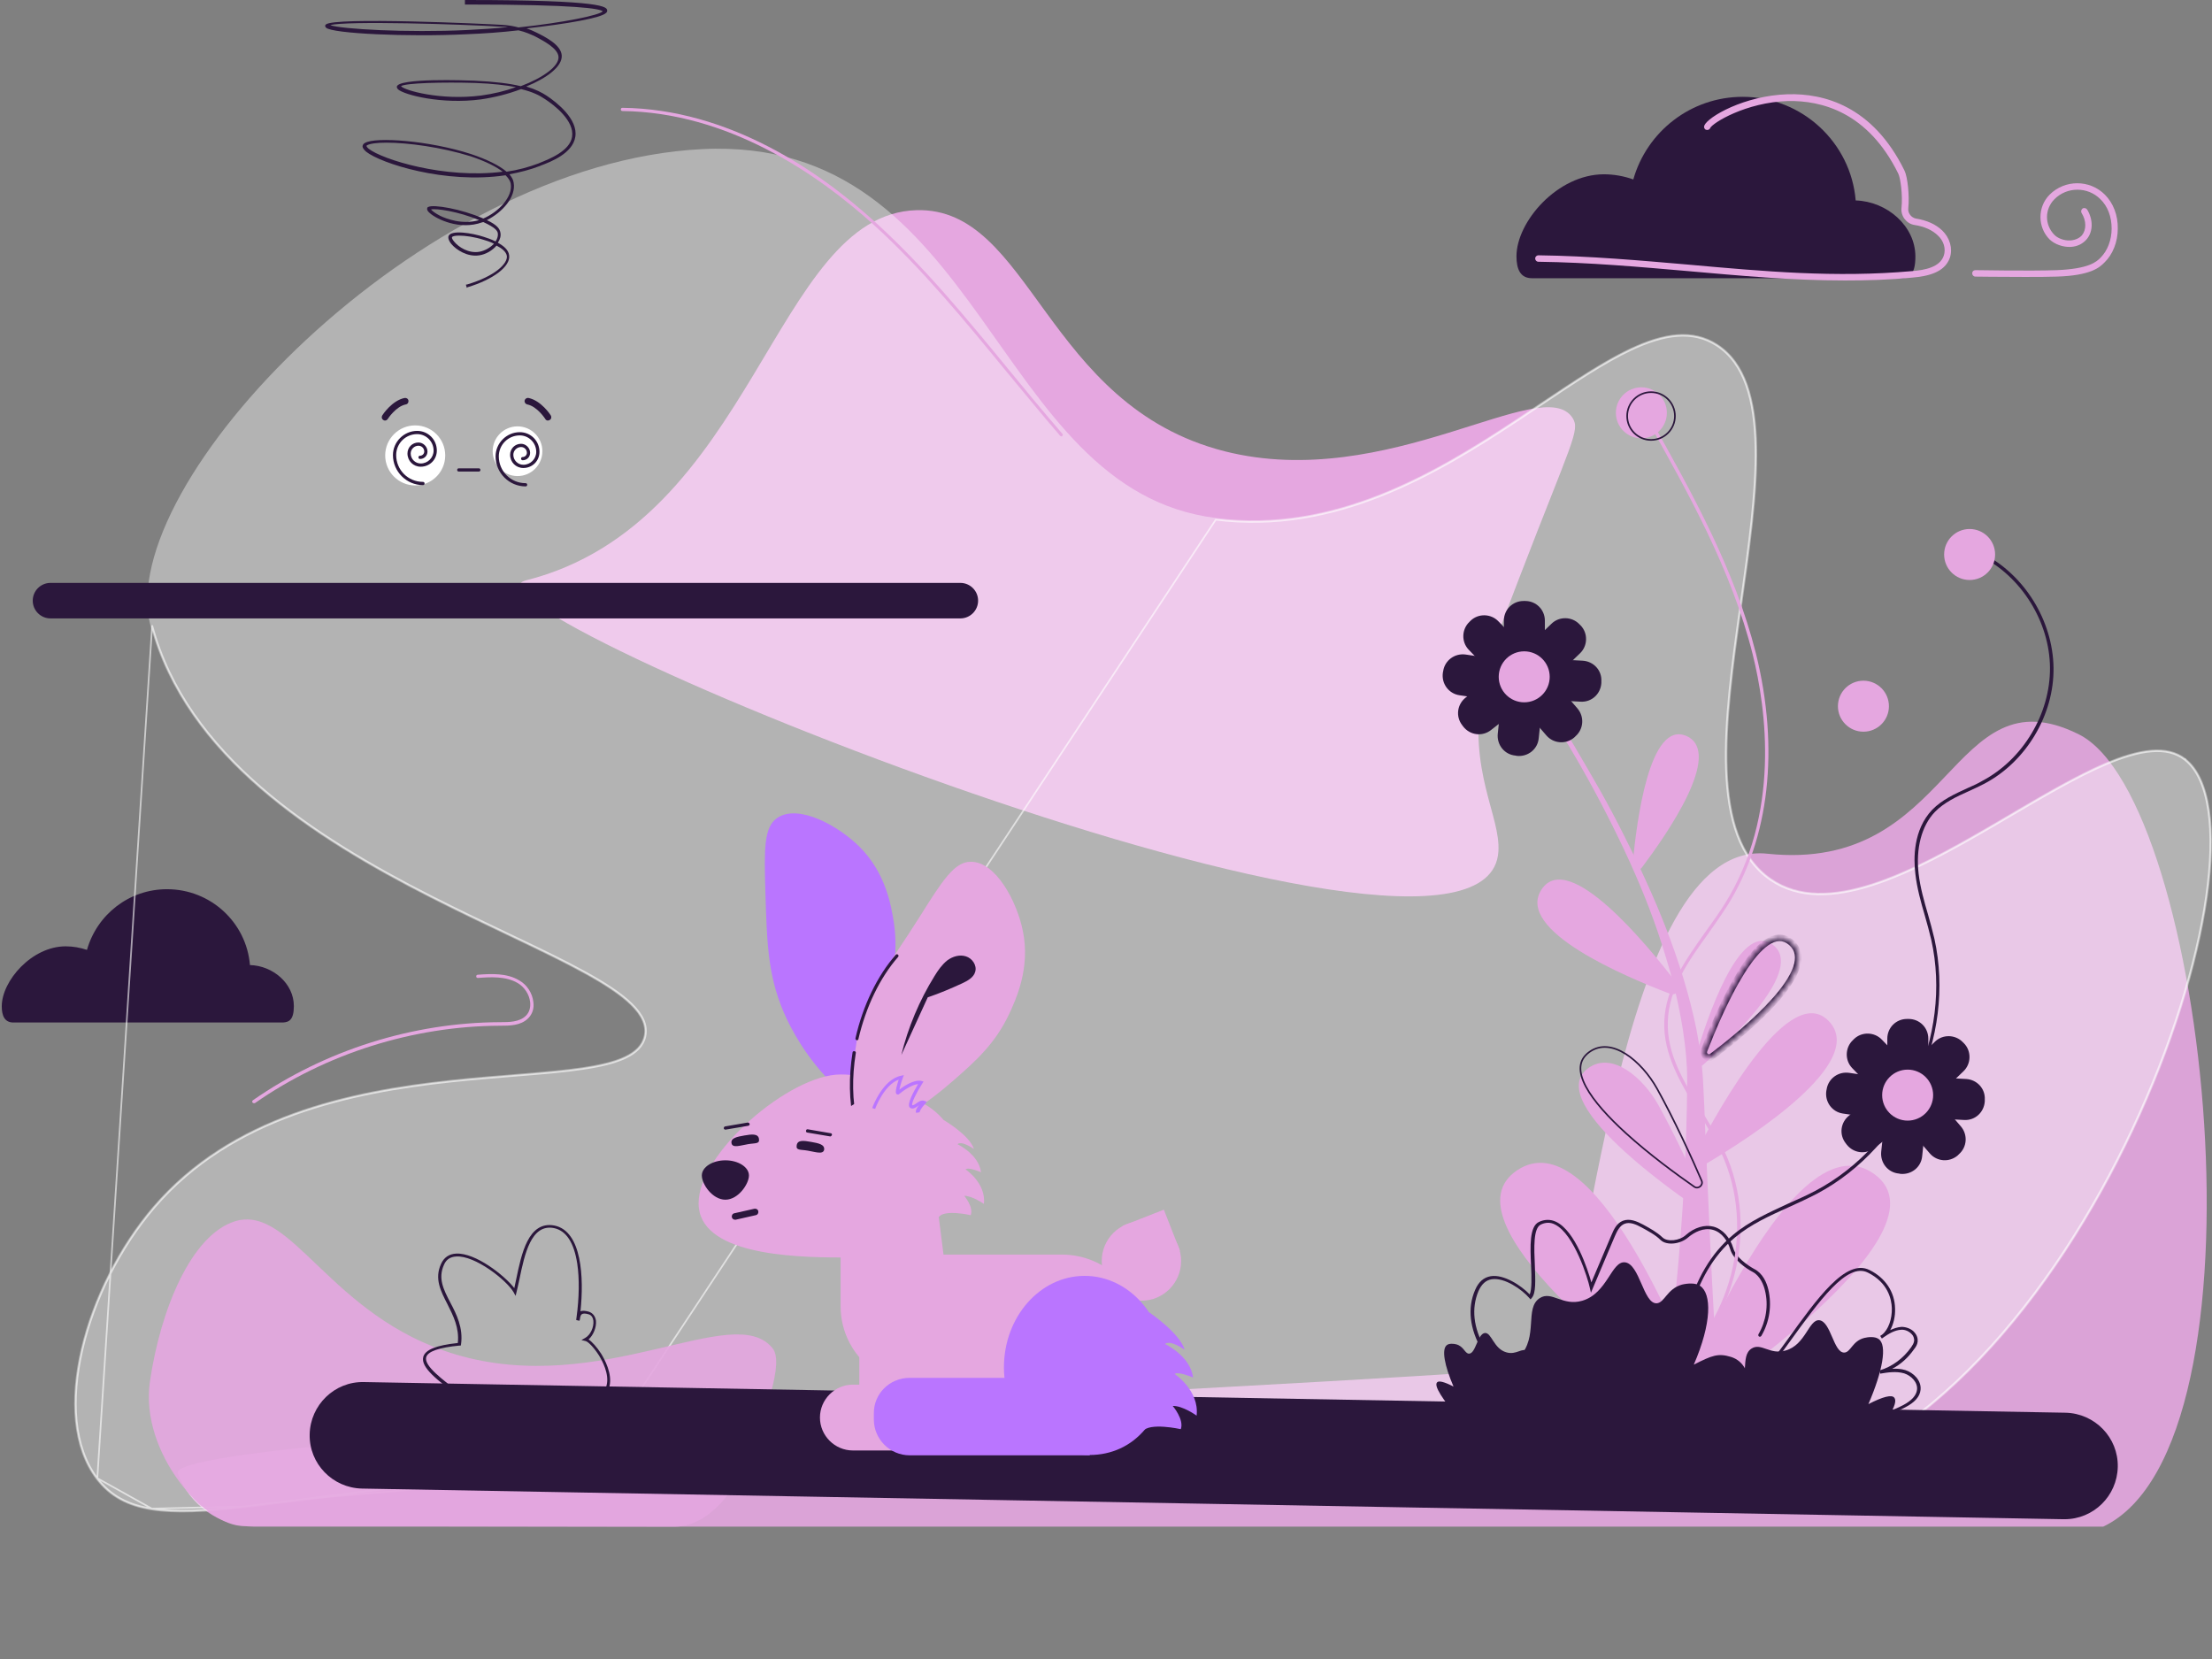 <svg width="400" height="300" viewBox="0 0 400 300" fill="none" xmlns="http://www.w3.org/2000/svg">
<rect x="0" y="0" width="400" height="300" fill="#808080" stroke="none"/>
<path d="M53.138 181.924C53.138 177.838 49.345 174.628 45.201 174.512C44.559 166.807 38.08 160.796 30.201 160.796C23.314 160.796 17.536 165.407 15.726 171.768C14.501 171.36 13.217 171.126 11.874 171.126C5.746 171.126 0.318 177.371 0.318 181.982C0.318 183.675 0.843 184.901 2.419 184.901C3.995 184.901 51.154 184.901 51.154 184.901C52.263 184.842 53.138 184.434 53.138 181.924Z" fill="#2B173C"/>
<path d="M165.726 38.007C186.504 37.423 188.839 73.318 221.464 81.606C250.998 89.077 279.012 67.19 284.382 75.594C285.784 77.812 284.208 79.855 274.694 104.602C268.974 119.426 268.39 121.819 267.924 124.562C265.472 139.737 271.368 147.442 270.958 153.978C268.916 186.896 77.828 109.329 95.104 104.952C136.427 94.504 139.87 38.766 165.726 38.007Z" fill="#E5A7E0"/>
<path opacity="0.9" d="M380.332 276.066H45.959C39.773 276.066 34.286 272.214 32.127 266.436C29.15 258.44 278.252 249.336 280.412 246.71C287.474 237.954 292.084 151.457 319.574 154.376C353.252 157.936 352.552 121.166 375.898 132.781C399.244 144.395 411.558 261.184 380.332 276.066Z" fill="#E5A7E0"/>
<path d="M17.36 267.488C27.224 280.444 49.52 268.654 105.725 266.904C150.083 265.562 147.631 273.206 195.141 270.522C239.032 268.012 243.466 265.912 269.264 266.378C305.8 267.02 307.084 271.456 319.574 269.064C377.122 257.974 413.484 151.457 395.274 137.158C381.676 126.477 340.294 172.585 320.334 158.87C298.272 143.753 331.306 75.583 310.586 62.217C292.552 50.602 262.668 99.045 219.888 93.676C179.149 88.598 178.162 24.444 126.97 26.965C75.779 29.485 20.395 87.723 27.224 113.17C39.948 160.446 119.733 172.294 116.406 187.352C113.546 200.308 55.94 185.251 27.691 218.168C15.318 232.584 8.664 256.048 17.36 267.488Z" fill="white" fill-opacity="0.4"/>
<path d="M105.716 266.604H105.716C126.702 265.968 137.228 267.344 147.502 268.686C148.098 268.764 148.693 268.842 149.29 268.918C160.145 270.324 171.391 271.564 195.124 270.222C212.582 269.224 223.8 268.29 232.61 267.556C245.926 266.448 253.734 265.798 269.27 266.078C287.552 266.4 297.02 267.67 303.478 268.562L303.792 268.604C310.036 269.468 313.426 269.936 319.518 268.768C333.824 266.012 346.834 257.32 358.024 245.578C369.214 233.838 378.568 219.066 385.562 204.186C392.556 189.306 397.182 174.333 398.924 162.199C399.796 156.13 399.944 150.784 399.314 146.52C398.682 142.248 397.276 139.112 395.09 137.394L395.23 137.214L395.09 137.394C393.466 136.119 391.416 135.678 388.994 135.886C386.568 136.094 383.792 136.951 380.752 138.249C375.612 140.445 369.778 143.871 363.698 147.444C362.586 148.097 361.466 148.755 360.34 149.411C353.074 153.649 345.578 157.809 338.644 160.047C331.714 162.284 325.27 162.625 320.164 159.117C314.524 155.253 312.448 148.027 312.118 139.281C311.786 130.524 313.206 120.14 314.66 109.845L314.806 108.808C316.214 98.851 317.604 89.031 317.448 80.838C317.288 72.343 315.466 65.722 310.424 62.469C306.05 59.652 300.93 60.448 294.95 63.259C290.052 65.563 284.646 69.187 278.7 73.173C277.386 74.053 276.048 74.95 274.682 75.855C259.612 85.841 241.362 96.673 219.85 93.974L105.716 266.604ZM105.716 266.604C84.092 267.278 67.477 269.436 54.672 271.1L105.716 266.604ZM105.716 266.604L54.672 271.1L105.716 266.604ZM54.672 271.1C50.825 271.6 47.323 272.056 44.131 272.412L54.672 271.1ZM54.672 271.1L44.131 272.412L54.672 271.1ZM44.131 272.412C37.215 273.186 31.783 273.494 27.472 272.812L44.131 272.412ZM44.131 272.412L27.472 272.812L44.131 272.412ZM27.472 272.812C23.177 272.132 20.009 270.472 17.599 267.306L27.472 272.812ZM27.472 272.812L17.599 267.306L27.472 272.812ZM17.599 267.306C13.331 261.692 12.802 253.076 14.917 244.012C17.029 234.962 21.764 225.536 27.919 218.364C41.962 202 63.319 197.542 81.602 195.573C85.55 195.148 89.35 194.839 92.9 194.551C93.457 194.505 94.008 194.461 94.552 194.416C98.563 194.087 102.221 193.765 105.354 193.301C108.484 192.838 111.114 192.229 113.059 191.318C115.007 190.404 116.314 189.163 116.699 187.417C117.148 185.384 116.178 183.452 114.261 181.566C112.343 179.678 109.419 177.78 105.809 175.794C102.195 173.805 97.869 171.717 93.134 169.457C92.62 169.212 92.1 168.964 91.576 168.714C87.276 166.664 82.673 164.469 77.97 162.075C56.844 151.318 33.838 136.589 27.514 113.092L17.599 267.306Z" stroke="white" stroke-opacity="0.6" stroke-width="0.3"/>
<path opacity="0.9" d="M44.092 275.95L122.009 276.066C128.196 276.066 133.215 269.296 135.375 263.518C138.351 255.522 141.853 246.418 139.694 243.792C132.632 235.036 108.819 252.838 82.321 244.9C59.558 238.072 52.788 217.644 42.457 220.854C34.52 223.364 28.975 236.962 27.107 249.862C25.24 262.76 37.263 276.126 44.092 275.95Z" fill="#E5A7E0"/>
<path d="M191.931 78.91C191.872 78.91 191.755 78.851 191.697 78.793C188.37 74.941 185.102 70.914 181.892 67.061C174.421 57.956 166.717 48.56 157.904 40.564C147.69 31.342 131.581 20.311 112.554 20.078C112.379 20.078 112.262 19.961 112.262 19.786C112.262 19.611 112.379 19.494 112.554 19.494C131.756 19.727 147.982 30.817 158.254 40.155C167.125 48.21 174.83 57.606 182.3 66.711C185.452 70.563 188.779 74.591 192.106 78.443C192.222 78.559 192.222 78.734 192.047 78.851C192.106 78.91 192.047 78.91 191.931 78.91Z" fill="#E5A7E0"/>
<path d="M373.33 274.724C373.27 274.724 373.212 274.724 373.154 274.724L65.453 269.18C60.142 269.062 55.881 264.686 55.998 259.374C56.115 254.064 60.492 249.802 65.804 249.92L373.504 255.464C378.816 255.58 383.076 259.958 382.96 265.27C382.842 270.522 378.582 274.724 373.33 274.724Z" fill="#2B173C"/>
<path d="M308.742 254.462C309.122 255.408 307.986 256.308 307.128 255.698C296.67 248.142 260.646 220.784 274.352 211.62C288.058 202.456 304.306 242.708 308.742 254.462Z" fill="#E5A7E0"/>
<path d="M308.23 210.622C307.122 211.264 305.838 210.038 306.422 208.928C311.208 199.649 323.814 177.295 330.76 184.707C337.648 192.061 316.986 205.428 308.23 210.622Z" fill="#E5A7E0"/>
<path d="M307.976 216.522C308.442 217.632 307.158 218.624 306.224 217.982C303.054 215.782 298.102 212.162 293.832 208.278C287.568 202.58 282.778 196.311 287.256 193.118C291.5 190.1 297.072 194.788 299.904 199.855C302.886 205.192 306.412 212.842 307.976 216.522Z" fill="#E5A7E0"/>
<path d="M302.03 179.717C303.116 180.131 304.048 178.889 303.324 177.957C297.786 170.712 283.556 153.428 278.742 160.88C273.982 168.228 293.75 176.56 302.03 179.717Z" fill="#E5A7E0"/>
<path d="M296.932 156.841C296.37 157.621 295.158 157.144 295.244 156.192C295.936 148.617 298.274 130.047 305.026 133.12C311.65 136.194 301.39 150.911 296.932 156.841Z" fill="#E5A7E0"/>
<path d="M308.012 192.525C307.31 193.181 306.212 192.48 306.482 191.562C308.624 184.263 314.504 166.494 320.536 170.814C326.44 175.108 313.532 187.568 308.012 192.525Z" fill="#E5A7E0"/>
<path d="M301.998 257.22C301.998 257.22 354.526 223.426 338.884 212.278C323.242 201.072 301.998 257.22 301.998 257.22Z" fill="#E5A7E0"/>
<path d="M274.576 119.123C278.078 124.259 281.462 129.454 284.614 134.765C286.19 137.45 287.766 140.135 289.284 142.819C290.8 145.504 292.26 148.247 293.66 151.049C299.264 162.08 304.166 173.636 306.734 185.951C307.318 189.045 307.786 192.138 307.96 195.348C308.136 198.441 308.252 201.534 308.368 204.628L309.186 223.246C309.478 229.434 309.77 235.678 310.178 241.864L310.762 251.204L311.112 255.872L311.52 260.6L299.206 259.9C299.498 258.44 299.79 256.864 300.08 255.348L300.84 250.794C301.306 247.76 301.716 244.666 302.124 241.574C302.882 235.444 303.466 229.258 303.934 223.13C304.4 216.944 304.75 210.814 304.926 204.628C304.984 203.11 304.984 201.534 305.042 200.018C305.042 198.5 305.1 196.924 305.1 195.406C305.1 192.371 304.808 189.395 304.342 186.36C303.874 183.325 303.232 180.348 302.474 177.372C301.656 174.395 300.782 171.477 299.79 168.558C297.804 162.722 295.354 157.06 292.668 151.516C289.984 145.971 287.066 140.543 283.914 135.232C280.762 129.921 277.436 124.726 273.816 119.707L274.576 119.123Z" fill="#E5A7E0"/>
<path d="M275.218 125.076L275.51 125.135C277.494 125.31 278.894 127.061 278.72 129.045L278.252 133.481C278.078 135.465 276.326 136.866 274.342 136.691L274.05 136.633C272.066 136.458 270.664 134.707 270.84 132.722L271.306 128.286C271.482 126.302 273.232 124.843 275.218 125.076Z" fill="#2B173C"/>
<path d="M275.802 120.232H275.51C273.524 120.232 271.948 118.656 271.948 116.672V112.236C271.948 110.252 273.524 108.676 275.51 108.676H275.802C277.786 108.676 279.362 110.252 279.362 112.236V116.672C279.362 118.598 277.728 120.232 275.802 120.232Z" fill="#2B173C"/>
<path d="M277.494 121.107L277.26 120.874C275.918 119.473 275.976 117.197 277.376 115.855L280.588 112.761C281.988 111.419 284.264 111.477 285.606 112.878L285.84 113.111C287.182 114.512 287.124 116.788 285.724 118.131L282.514 121.224C281.112 122.567 278.836 122.508 277.494 121.107Z" fill="#2B173C"/>
<path d="M278.02 122.917V122.625C278.136 120.64 279.77 119.123 281.754 119.24L286.19 119.473C288.174 119.59 289.692 121.224 289.576 123.209V123.5C289.458 125.485 287.824 127.002 285.84 126.886L281.404 126.652C279.42 126.594 277.902 124.901 278.02 122.917Z" fill="#2B173C"/>
<path d="M277.086 124.609L277.318 124.376C278.836 123.092 281.054 123.267 282.338 124.726L285.256 128.111C286.54 129.629 286.366 131.847 284.906 133.131L284.672 133.364C283.156 134.648 280.938 134.473 279.654 133.014L276.736 129.629C275.392 128.111 275.568 125.893 277.086 124.609Z" fill="#2B173C"/>
<path d="M273.584 124.026L273.758 124.259C274.984 125.835 274.692 128.053 273.116 129.278L269.614 132.022C268.038 133.247 265.82 132.955 264.594 131.38L264.42 131.146C263.194 129.57 263.486 127.352 265.062 126.127L268.564 123.384C270.14 122.158 272.358 122.45 273.584 124.026Z" fill="#2B173C"/>
<path d="M272.416 123.092L272.358 123.384C272.066 125.31 270.256 126.652 268.272 126.36L263.894 125.718C261.968 125.426 260.626 123.617 260.918 121.633L260.976 121.341C261.268 119.415 263.078 118.072 265.062 118.364L269.44 119.006C271.366 119.356 272.708 121.166 272.416 123.092Z" fill="#2B173C"/>
<path d="M273.934 120.582L273.7 120.816C272.3 122.158 270.022 122.1 268.68 120.699L265.588 117.489C264.244 116.088 264.304 113.812 265.704 112.47L265.938 112.236C267.338 110.894 269.614 110.952 270.956 112.353L274.05 115.563C275.392 116.964 275.334 119.24 273.934 120.582Z" fill="#2B173C"/>
<path d="M275.626 127.002C278.172 127.002 280.236 124.938 280.236 122.392C280.236 119.845 278.172 117.781 275.626 117.781C273.08 117.781 271.016 119.845 271.016 122.392C271.016 124.938 273.08 127.002 275.626 127.002Z" fill="#E5A7E0"/>
<path d="M313.388 261.476C313.272 261.476 313.154 261.418 313.096 261.3C313.038 261.126 313.096 261.008 313.272 260.95C318 259.258 322.844 258.09 327.804 257.448C328.914 257.332 330.08 257.214 331.19 257.098C335.626 256.632 340.236 256.164 344.204 254.064C345.722 253.246 346.54 252.312 346.656 251.32C346.832 249.978 345.606 248.752 344.322 248.344C342.92 247.934 341.346 248.168 340.002 248.402L339.886 247.818C342.22 247.118 344.204 245.6 345.606 243.616C345.84 243.266 346.072 242.916 346.13 242.506C346.19 241.982 345.956 241.514 345.722 241.282C345.256 240.756 344.496 240.406 343.796 240.464C342.63 240.522 341.578 241.164 340.644 241.806C340.528 241.924 340.412 241.982 340.294 242.04L340.002 241.574C340.12 241.514 340.236 241.398 340.352 241.34C341.462 240.464 342.162 238.538 342.104 236.554C342.046 234.92 341.404 231.942 337.784 230.134C333.992 228.208 328.972 235.27 323.602 242.682C320.568 246.884 317.474 251.204 314.322 254.296C314.206 254.414 314.03 254.414 313.914 254.296C313.796 254.18 313.796 254.004 313.914 253.888C317.006 250.854 320.1 246.534 323.136 242.39C328.622 234.744 333.816 227.508 338.076 229.666C340.936 231.068 342.63 233.636 342.688 236.612C342.746 238.072 342.396 239.472 341.812 240.522C342.454 240.23 343.096 239.998 343.854 239.938C344.672 239.938 345.664 240.288 346.19 240.93C346.656 241.456 346.832 242.04 346.772 242.624C346.714 243.148 346.422 243.616 346.13 243.966C345.08 245.484 343.738 246.71 342.162 247.526C342.98 247.468 343.796 247.526 344.556 247.76C346.014 248.226 347.474 249.628 347.298 251.32C347.182 252.546 346.248 253.596 344.556 254.472C340.528 256.632 335.858 257.098 331.364 257.566C330.256 257.682 329.088 257.798 327.98 257.916C323.076 258.558 318.232 259.724 313.564 261.418C313.446 261.476 313.446 261.476 313.388 261.476Z" fill="#2B173C"/>
<path d="M284.626 256.378C277.476 254.212 271.126 249.606 267.926 244.062C265.772 240.3 265.318 236.564 266.742 233.276C267.366 231.818 268.284 230.998 269.572 230.778C271.942 230.398 275.046 232.436 276.624 234.072C277.022 233.158 276.962 230.944 276.866 228.84C276.696 225.374 276.56 221.796 278.274 220.974C279.276 220.484 280.382 220.454 281.392 220.942C284.854 222.6 287.094 229.5 287.77 231.9L291.394 223.362C291.844 222.278 292.35 221.212 293.462 220.756C294.706 220.278 295.996 220.852 297.1 221.432C298.356 222.116 299.612 222.802 300.656 223.788C301.508 224.596 303.7 224.406 304.888 223.302C306.384 221.986 308.27 221.398 309.852 221.816C311.488 222.252 312.86 223.764 313.43 225.706C313.862 227.3 315.97 228.792 317.228 229.478C318.762 230.248 319.474 231.928 319.766 233.174C320.436 236 320.002 239.04 318.504 241.574C318.396 241.724 318.268 241.746 318.1 241.696C317.95 241.588 317.928 241.46 317.978 241.292C319.372 238.91 319.826 235.998 319.162 233.358C318.952 232.44 318.314 230.722 316.946 230.004C315.784 229.408 313.414 227.774 312.882 225.906C312.454 224.496 311.43 222.844 309.738 222.392C308.046 221.94 306.372 222.836 305.306 223.734C303.884 225.01 301.362 225.282 300.28 224.224C299.292 223.254 298.076 222.642 296.876 221.972C295.882 221.428 294.704 220.888 293.718 221.322C292.88 221.678 292.406 222.632 291.99 223.604L287.692 233.766L287.482 232.85C287.162 231.288 284.686 223.16 281.184 221.428C280.342 220.99 279.476 221.032 278.618 221.444C277.252 222.128 277.406 225.65 277.548 228.804C277.642 231.516 277.78 233.874 276.974 234.728L276.778 234.974L276.548 234.722C275.194 233.152 272.07 230.986 269.77 231.326C268.686 231.486 267.912 232.228 267.356 233.462C266.04 236.6 266.432 240.134 268.508 243.75C272.388 250.476 281.028 255.776 289.958 256.894C290.126 256.946 290.22 257.034 290.226 257.22C290.174 257.386 290.084 257.482 289.9 257.486C288.084 257.242 286.358 256.902 284.626 256.378Z" fill="#2B173C"/>
<path d="M301.132 249.278C301.014 249.278 300.956 249.218 300.898 249.16C300.782 249.044 300.84 248.868 300.956 248.752C313.096 239.822 317.59 222.196 311.286 208.538C310.12 206.088 308.66 203.636 307.202 201.242C304.05 196.107 300.722 190.737 300.956 184.667C301.19 178.597 304.866 173.519 308.368 168.558C309.536 166.924 310.82 165.173 311.87 163.481C322.026 147.255 319.4 128.228 316.948 118.364C313.154 103.131 305.334 89.24 297.804 75.816C297.746 75.699 297.804 75.524 297.922 75.408C298.038 75.349 298.214 75.408 298.33 75.524C305.918 89.007 313.68 102.898 317.532 118.189C321.792 135.407 319.984 151.574 312.396 163.714C311.286 165.465 310.062 167.158 308.894 168.85C305.392 173.694 301.774 178.772 301.598 184.667C301.364 190.562 304.458 195.581 307.726 200.892C309.186 203.286 310.704 205.736 311.87 208.246C318.29 222.138 313.68 240.114 301.364 249.16C301.248 249.278 301.19 249.278 301.132 249.278Z" fill="#E5A7E0"/>
<path d="M302.824 253.714C302.648 253.714 302.532 253.538 302.532 253.422C303.466 241.982 305.1 230.25 313.388 223.304C316.306 220.854 319.866 219.278 323.252 217.702C324.944 216.944 326.696 216.184 328.33 215.308C344.146 206.904 353.134 187.352 349.224 169.901C348.874 168.442 348.466 166.924 348.058 165.523C347.356 163.13 346.656 160.621 346.364 158.053C346.014 155.251 345.956 150.057 349.4 146.438C351.15 144.629 353.484 143.578 355.762 142.528C356.696 142.119 357.628 141.71 358.504 141.185C365.858 137.275 370.762 129.045 370.702 120.757C370.644 112.469 365.566 104.298 358.154 100.563C358.038 100.505 357.98 100.33 358.038 100.154C358.096 100.038 358.27 99.979 358.446 100.038C366.092 103.89 371.228 112.236 371.344 120.757C371.462 129.279 366.384 137.742 358.854 141.71C357.92 142.177 356.986 142.644 356.054 143.053C353.836 144.045 351.558 145.096 349.866 146.847C347.474 149.356 346.422 153.442 346.948 157.994C347.24 160.504 347.94 162.955 348.64 165.348C349.05 166.807 349.458 168.267 349.808 169.784C353.718 187.527 344.614 207.312 328.622 215.834C326.928 216.71 325.178 217.526 323.486 218.286C320.1 219.802 316.598 221.378 313.738 223.772C305.626 230.542 304.05 242.156 303.116 253.48C303.116 253.596 303 253.714 302.824 253.714Z" fill="#2B173C"/>
<path d="M356.17 104.882C358.716 104.882 360.78 102.818 360.78 100.271C360.78 97.725 358.716 95.66 356.17 95.66C353.624 95.66 351.56 97.725 351.56 100.271C351.56 102.818 353.624 104.882 356.17 104.882Z" fill="#E5A7E0"/>
<path d="M296.812 79.26C299.358 79.26 301.424 77.195 301.424 74.649C301.424 72.102 299.358 70.038 296.812 70.038C294.266 70.038 292.202 72.102 292.202 74.649C292.202 77.195 294.266 79.26 296.812 79.26Z" fill="#E5A7E0"/>
<path d="M302.882 75.233C302.882 77.618 300.948 79.552 298.564 79.552C296.178 79.552 294.244 77.618 294.244 75.233C294.244 72.847 296.178 70.914 298.564 70.914C300.948 70.914 302.882 72.847 302.882 75.233Z" stroke="#2B173C" stroke-width="0.292"/>
<path d="M167.359 262.292H154.226C150.958 262.292 148.273 259.608 148.273 256.34C148.273 253.07 150.958 250.386 154.226 250.386H167.359C170.627 250.386 173.312 253.07 173.312 256.34C173.312 259.666 170.627 262.292 167.359 262.292Z" fill="#E5A7E0"/>
<path d="M191.989 258.558H155.394V226.866H191.989C200.102 226.866 206.696 233.46 206.696 241.574V243.85C206.756 251.962 200.16 258.558 191.989 258.558Z" fill="#E5A7E0"/>
<path d="M155.452 153.15C151.6 149.298 144.363 145.329 140.569 147.897C138.118 149.531 138.176 153.5 138.41 161.379C138.702 171.126 138.877 177.08 142.32 184.375C143.896 187.644 147.048 193.188 153.176 198.441C156.853 192.196 158.779 186.593 159.888 182.624C161.289 177.371 162.515 172.761 161.639 166.807C161.172 164.006 160.297 157.994 155.452 153.15Z" fill="#BA75FF"/>
<path d="M173.604 250.444H166.25C158.371 250.444 152.009 244.082 152.009 236.204V211.982L168.584 210.814L173.604 250.444Z" fill="#E5A7E0"/>
<path d="M206.404 235.212C210.37 235.212 213.584 231.998 213.584 228.032C213.584 224.068 210.37 220.854 206.404 220.854C202.44 220.854 199.226 224.068 199.226 228.032C199.226 231.998 202.44 235.212 206.404 235.212Z" fill="#E5A7E0"/>
<path d="M205.934 229.11L213.38 226.194L210.462 218.748L203.018 221.666L205.934 229.11Z" fill="#E5A7E0"/>
<path d="M168.584 210.814C168.584 219.978 161.172 227.39 152.009 227.39C142.845 227.39 126.328 226.748 126.328 217.586C126.328 208.422 142.845 194.297 152.009 194.297C161.172 194.239 168.584 201.652 168.584 210.814Z" fill="#E5A7E0"/>
<path d="M164.499 249.16H197.067V263.168H164.499C160.939 263.168 158.02 260.25 158.02 256.69V255.638C157.962 252.02 160.88 249.16 164.499 249.16Z" fill="#BA75FF"/>
<path d="M210.724 247.292C210.724 256.456 205.122 263.11 197.008 263.11C188.896 263.11 181.542 256.398 181.542 247.292C181.542 238.13 188.078 230.718 196.133 230.718C204.188 230.718 210.724 238.13 210.724 247.292Z" fill="#BA75FF"/>
<path d="M184.985 168.442C183.934 163.072 180.082 155.776 175.53 155.835C172.612 155.835 170.452 159.162 166.25 165.874C161.055 174.161 156.153 179.823 154.985 187.819C154.577 190.445 153.643 195.99 154.402 201.126C154.81 204.102 160.53 203.694 163.098 202.176C167.067 199.842 170.102 197.391 172.32 195.465C176.405 191.904 179.966 188.753 182.534 183.266C183.701 180.698 186.327 175.154 184.985 168.442Z" fill="#E5A7E0"/>
<path d="M135.433 212.566C135.433 214.084 133.507 216.944 131.172 216.944C128.838 216.944 126.912 214.142 126.912 212.566C126.912 211.048 128.838 209.822 131.172 209.822C133.507 209.822 135.433 211.048 135.433 212.566Z" fill="#2B173C"/>
<path d="M132.281 206.73C132.456 207.662 133.857 207.138 135.258 206.904C136.6 206.67 137.418 206.904 137.242 205.912C137.067 204.978 135.958 205.094 134.616 205.328C133.274 205.562 132.106 205.796 132.281 206.73Z" fill="#2B173C"/>
<path d="M131.172 204.278C131.056 204.278 130.881 204.162 130.881 204.044C130.881 203.87 130.939 203.752 131.114 203.694L135.2 202.994C135.375 202.994 135.491 203.052 135.55 203.228C135.608 203.402 135.491 203.52 135.316 203.578L131.172 204.278Z" fill="#2B173C"/>
<path d="M132.923 220.562C132.631 220.562 132.398 220.386 132.34 220.094C132.281 219.802 132.456 219.452 132.807 219.394L136.425 218.578C136.717 218.518 137.067 218.694 137.126 219.044C137.184 219.336 137.009 219.686 136.659 219.744L133.04 220.562C133.04 220.562 132.982 220.562 132.923 220.562Z" fill="#2B173C"/>
<path d="M154.985 188.111H154.927C154.752 188.052 154.693 187.936 154.693 187.761C156.036 181.807 158.662 176.438 161.989 172.644C162.106 172.527 162.281 172.527 162.398 172.644C162.514 172.761 162.514 172.936 162.398 173.053C159.129 176.788 156.561 182.099 155.219 187.936C155.219 187.994 155.102 188.111 154.985 188.111Z" fill="#2B173C"/>
<path d="M154.694 203.052C154.577 203.052 154.46 202.936 154.402 202.818C153.526 199.083 153.468 194.764 154.168 190.329C154.168 190.154 154.343 190.037 154.518 190.095C154.694 190.095 154.81 190.27 154.752 190.445C154.052 194.823 154.11 199.083 154.985 202.76C155.044 202.936 154.927 203.052 154.752 203.11C154.752 203.052 154.752 203.052 154.694 203.052Z" fill="#2B173C"/>
<path d="M162.981 190.795C164.207 185.776 166.25 180.932 168.993 176.496C169.635 175.445 170.335 174.453 171.269 173.694C172.261 172.936 173.546 172.586 174.654 172.936C175.822 173.286 176.697 174.57 176.347 175.737C176.055 176.788 174.946 177.371 173.954 177.838C171.911 178.772 169.869 179.648 167.767 180.348" fill="#2B173C"/>
<path d="M160.822 223.656C167.913 223.656 173.662 217.906 173.662 210.814C173.662 203.724 167.913 197.974 160.822 197.974C153.73 197.974 147.981 203.724 147.981 210.814C147.981 217.906 153.73 223.656 160.822 223.656Z" fill="#E5A7E0"/>
<path d="M336.968 132.314C339.514 132.314 341.578 130.249 341.578 127.703C341.578 125.156 339.514 123.092 336.968 123.092C334.422 123.092 332.356 125.156 332.356 127.703C332.356 130.249 334.422 132.314 336.968 132.314Z" fill="#E5A7E0"/>
<path d="M344.556 200.66L344.848 200.718C346.832 200.892 348.232 202.644 348.058 204.628L347.59 209.064C347.416 211.048 345.664 212.448 343.68 212.274L343.388 212.216C341.404 212.04 340.002 210.29 340.178 208.306L340.644 203.87C340.82 201.884 342.57 200.484 344.556 200.66Z" fill="#2B173C"/>
<path d="M345.138 195.815H344.846C342.862 195.815 341.286 194.239 341.286 192.254V187.819C341.286 185.834 342.862 184.258 344.846 184.258H345.138C347.124 184.258 348.698 185.834 348.698 187.819V192.254C348.698 194.239 347.124 195.815 345.138 195.815Z" fill="#2B173C"/>
<path d="M346.832 196.69L346.598 196.457C345.256 195.056 345.314 192.78 346.714 191.437L349.924 188.344C351.326 187.002 353.602 187.06 354.944 188.461L355.178 188.694C356.52 190.095 356.462 192.371 355.062 193.714L351.85 196.807C350.45 198.208 348.174 198.149 346.832 196.69Z" fill="#2B173C"/>
<path d="M347.356 198.558V198.266C347.474 196.282 349.108 194.764 351.092 194.881L355.528 195.115C357.512 195.231 359.03 196.865 358.912 198.85V199.142C358.796 201.126 357.162 202.644 355.178 202.526L350.742 202.294C348.816 202.176 347.298 200.542 347.356 198.558Z" fill="#2B173C"/>
<path d="M346.422 200.192L346.656 199.959C348.174 198.675 350.392 198.85 351.676 200.308L354.594 203.694C355.878 205.212 355.702 207.43 354.244 208.714L354.01 208.946C352.492 210.23 350.274 210.056 348.99 208.596L346.072 205.212C344.73 203.752 344.906 201.476 346.422 200.192Z" fill="#2B173C"/>
<path d="M342.92 199.609L343.096 199.842C344.322 201.418 344.03 203.636 342.454 204.862L338.952 207.604C337.376 208.83 335.158 208.538 333.932 206.962L333.758 206.73C332.532 205.154 332.824 202.936 334.4 201.71L337.902 198.967C339.478 197.799 341.754 198.091 342.92 199.609Z" fill="#2B173C"/>
<path d="M341.754 198.733L341.696 199.025C341.404 200.952 339.594 202.294 337.61 202.002L333.232 201.36C331.306 201.068 329.964 199.258 330.256 197.274L330.314 196.982C330.606 195.056 332.416 193.714 334.4 194.006L338.778 194.648C340.704 194.939 342.046 196.749 341.754 198.733Z" fill="#2B173C"/>
<path d="M343.272 196.223L343.038 196.457C341.636 197.799 339.36 197.741 338.018 196.34L334.924 193.13C333.582 191.729 333.64 189.453 335.042 188.111L335.276 187.877C336.676 186.535 338.952 186.593 340.294 187.994L343.388 191.204C344.788 192.605 344.73 194.823 343.272 196.223Z" fill="#2B173C"/>
<path d="M344.964 202.644C347.51 202.644 349.574 200.58 349.574 198.033C349.574 195.486 347.51 193.422 344.964 193.422C342.418 193.422 340.354 195.486 340.354 198.033C340.354 200.58 342.418 202.644 344.964 202.644Z" fill="#E5A7E0"/>
<path d="M346.364 46.4C346.364 40.855 341.228 36.42 335.568 36.245C334.692 25.739 325.82 17.509 315.14 17.509C305.742 17.509 297.804 23.813 295.354 32.451C293.72 31.867 291.91 31.517 290.042 31.517C281.638 31.517 274.226 40.097 274.226 46.342C274.226 48.676 274.926 50.311 277.026 50.311C279.128 50.311 343.504 50.311 343.504 50.311C345.138 50.369 346.364 49.844 346.364 46.4Z" fill="#2B173C"/>
<path d="M366.034 50.077C361.714 50.077 357.278 50.019 357.22 50.019C356.87 50.019 356.636 49.727 356.636 49.435C356.636 49.085 356.87 48.852 357.22 48.852C357.338 48.852 367.2 49.027 371.928 48.852C377.764 48.618 379.108 47.334 379.808 46.634L379.866 46.575C381.092 45.35 381.85 43.424 381.85 41.322C381.85 39.221 381.15 37.295 379.808 36.011C377.532 33.735 373.796 33.735 371.52 36.011C369.71 37.821 369.71 40.68 371.52 42.49C372.162 43.132 373.33 43.54 374.38 43.482C375.256 43.424 376.014 43.073 376.48 42.548C377.298 41.556 377.298 39.922 376.422 38.521C376.248 38.229 376.364 37.879 376.598 37.704C376.89 37.529 377.24 37.645 377.414 37.879C378.524 39.688 378.524 41.848 377.356 43.249C376.656 44.066 375.664 44.591 374.438 44.649C373.038 44.708 371.578 44.182 370.644 43.307C368.426 41.089 368.426 37.412 370.644 35.194C373.388 32.451 377.882 32.451 380.624 35.194C382.142 36.712 383.018 38.93 382.96 41.381C382.96 43.774 382.026 46.05 380.566 47.451L380.508 47.509C379.69 48.326 378.116 49.844 371.87 50.019C370.41 50.077 368.252 50.077 366.034 50.077Z" fill="#E5A7E0"/>
<path d="M149.032 207.896C148.857 208.83 147.456 208.304 146.056 208.072C144.713 207.838 143.896 208.072 144.071 207.08C144.246 206.088 145.355 206.262 146.698 206.496C148.04 206.73 149.149 206.962 149.032 207.896Z" fill="#2B173C"/>
<path d="M150.141 205.504C150.083 205.504 150.083 205.504 150.141 205.504L145.997 204.804C145.822 204.804 145.705 204.628 145.764 204.452C145.764 204.278 145.939 204.162 146.114 204.22L150.199 204.92C150.375 204.92 150.491 205.096 150.433 205.27C150.375 205.386 150.258 205.504 150.141 205.504Z" fill="#2B173C"/>
<path d="M207.806 237.312C207.806 237.312 213.35 241.048 214.226 244.082C214.226 244.082 211.658 242.216 210.666 243.032C210.666 243.032 215.276 245.192 215.744 249.102C215.744 249.102 213.058 247.936 212.416 248.46C212.416 248.46 216.91 251.436 216.386 255.99C216.386 255.99 213.876 254.18 212.066 254.238C212.066 254.238 214.168 256.69 213.526 258.44C213.526 258.44 207.806 257.156 206.638 258.85C205.472 260.542 204.596 247.702 204.596 247.702L207.806 237.312Z" fill="#BA75FF"/>
<path d="M170.627 202.526C170.627 202.526 175.355 205.27 176.113 207.78C176.113 207.78 173.954 206.204 173.137 206.904C173.137 206.904 176.989 208.714 177.397 211.982C177.397 211.982 175.18 210.99 174.596 211.456C174.596 211.456 178.331 213.908 177.923 217.702C177.923 217.702 175.822 216.242 174.363 216.242C174.363 216.242 176.113 218.286 175.53 219.744C175.53 219.744 170.744 218.636 169.752 220.094C168.759 221.554 168.059 210.814 168.059 210.814L170.627 202.526Z" fill="#E5A7E0"/>
<path d="M173.662 105.407H9.131C7.358 105.407 5.921 106.845 5.921 108.617C5.921 110.39 7.358 111.828 9.131 111.828H173.662C175.435 111.828 176.872 110.39 176.872 108.617C176.872 106.845 175.435 105.407 173.662 105.407Z" fill="#2B173C"/>
<path d="M165.666 201.242C165.491 200.892 165.783 200.31 166.191 199.842C166.133 199.9 166.016 199.959 165.958 200.018C165.549 200.31 164.966 200.718 164.499 200.25C163.974 199.667 165.141 197.508 166.016 196.048C164.849 196.107 163.215 197.332 162.573 197.858L162.456 197.916H162.339C162.223 197.916 162.106 197.858 162.048 197.741C161.872 197.391 162.164 196.282 162.514 195.231C159.83 196.223 158.254 200.484 158.254 200.542L157.729 200.368C157.787 200.134 159.655 195.173 162.923 194.531L163.448 194.414L163.273 194.881C162.981 195.64 162.748 196.515 162.631 197.041C163.448 196.399 165.316 195.173 166.6 195.465L167.009 195.581L166.775 195.932C165.666 197.683 164.791 199.492 164.966 199.842C165.024 199.9 165.258 199.842 165.666 199.55C166.075 199.258 166.6 198.85 167.184 199.083L167.592 199.258L167.3 199.609C166.717 200.192 166.25 200.952 166.308 201.126L165.666 201.242Z" fill="#BA75FF"/>
<path d="M45.901 199.492C45.784 199.492 45.726 199.434 45.667 199.375C45.551 199.258 45.609 199.083 45.726 198.967C58.741 189.92 74.616 184.901 90.433 184.842C92.009 184.842 93.935 184.842 95.103 183.675C95.745 183.033 95.978 182.157 95.861 181.165C95.686 179.765 94.811 178.48 93.643 177.78C91.484 176.496 88.682 176.671 86.406 176.846C86.231 176.846 86.114 176.73 86.114 176.554C86.114 176.379 86.231 176.263 86.406 176.263C88.741 176.088 91.659 175.912 93.935 177.313C95.278 178.072 96.27 179.589 96.445 181.165C96.62 182.333 96.27 183.383 95.511 184.142C94.169 185.484 92.126 185.484 90.433 185.484C74.733 185.543 58.975 190.504 46.076 199.492C46.018 199.492 45.959 199.492 45.901 199.492Z" fill="#E5A7E0"/>
<path d="M89.208 257.682C89.15 257.682 89.033 257.624 88.974 257.566C87.574 255.93 85.181 254.122 82.904 252.428C79.227 249.686 76.017 247.292 76.543 245.366C76.893 244.082 78.877 243.266 82.788 242.858C83.08 240.114 81.971 237.954 80.92 235.854C79.694 233.46 78.527 231.242 79.753 228.558C80.278 227.39 81.212 226.748 82.496 226.69C85.998 226.514 91.251 230.658 93.002 232.934C93.118 232.41 93.235 231.884 93.352 231.3C94.286 226.806 95.511 220.736 100.239 221.612C105.258 222.604 105.608 231.126 104.966 237.138C105.317 236.962 105.842 237.02 106.484 237.196C107.184 237.43 107.651 238.012 107.768 238.83C107.885 239.998 107.301 241.456 106.426 242.216C107.068 242.624 107.943 243.616 108.702 244.784C109.344 245.834 110.745 248.402 110.219 250.678C109.461 253.596 104.208 254.354 101.64 254.706C101.173 254.764 100.823 254.822 100.647 254.88C100.472 254.938 100.356 254.822 100.297 254.646C100.239 254.472 100.356 254.354 100.531 254.296C100.764 254.238 101.114 254.18 101.581 254.122C103.799 253.83 109.052 253.07 109.694 250.502C110.219 248.46 108.877 246.008 108.293 245.074C107.359 243.616 106.367 242.624 105.9 242.506L105.142 242.332L105.842 241.924C106.776 241.398 107.418 239.998 107.301 238.83C107.243 238.422 107.068 237.838 106.426 237.662C105.842 237.488 105.433 237.488 105.2 237.662C105.025 237.78 104.966 238.012 104.908 238.246C104.908 238.422 104.85 238.654 104.791 238.83L104.208 238.714V238.538C104.208 238.422 104.266 238.304 104.266 238.13C104.733 234.744 104.791 231.184 104.383 228.5C103.799 224.706 102.398 222.546 100.181 222.08C96.037 221.262 94.869 226.806 93.935 231.3C93.76 232.118 93.585 232.934 93.41 233.636L93.235 234.336L92.885 233.694C91.601 231.476 85.881 226.982 82.496 227.216C81.445 227.274 80.687 227.74 80.278 228.732C79.169 231.184 80.22 233.226 81.445 235.562C82.554 237.662 83.78 240.114 83.371 243.09L83.313 243.324H83.08C79.403 243.674 77.36 244.374 77.068 245.426C76.659 247 79.986 249.452 83.196 251.904C85.531 253.654 87.924 255.406 89.383 257.156C89.5 257.274 89.5 257.448 89.325 257.566C89.325 257.624 89.266 257.682 89.208 257.682Z" fill="#2B173C"/>
<path d="M332.066 262.06L270.956 261.184C269.498 261.184 268.33 259.958 268.388 258.498C268.388 257.04 269.614 255.872 271.074 255.93L332.124 256.806C333.582 256.806 334.75 258.032 334.692 259.492C334.692 260.892 333.524 262.06 332.066 262.06Z" fill="#2B173C"/>
<path d="M290.684 259.958C294.712 260.016 307.144 262.744 311.054 262.744C317.766 254.69 317.632 246.77 312.994 245.366C310.704 244.674 309.622 245.076 306.294 246.77C309.562 239.24 309.536 233.928 307.434 232.526C306.618 231.942 305.158 232.06 304.166 232.294C301.424 233.052 301.014 235.62 299.556 235.678C297.162 235.736 296.52 228.558 293.836 228.266C291.384 228.032 290.684 233.87 286.132 235.212C282.572 236.262 280.588 233.344 278.428 234.744C275.626 236.554 278.252 241.748 274.75 245.366C272.824 247.352 271.016 246.942 270.256 248.81C269.206 251.496 272.008 254.822 272.474 255.406C275.742 259.316 280.82 259.724 282.338 259.784C285.14 259.9 287.882 259.9 290.684 259.958Z" fill="#2B173C"/>
<path d="M270.082 256.982C268.038 256.982 266.054 256.982 264.128 256.982C260.742 252.896 259.284 250.62 259.868 249.978C260.16 249.628 261.152 249.86 262.844 250.736C261.21 246.942 260.626 243.908 261.676 243.208C262.086 242.916 262.844 242.974 263.31 243.09C264.712 243.44 264.886 244.784 265.646 244.784C266.872 244.784 267.162 241.222 268.506 241.048C269.732 240.93 270.082 243.908 272.416 244.55C274.226 245.074 275.218 243.616 276.326 244.316C277.728 245.192 276.384 247.818 278.194 249.686C279.186 250.678 280.062 250.444 280.47 251.436C280.996 252.78 273.35 251.67 272.942 254.004C272.358 256.514 271.482 256.982 270.082 256.982Z" fill="#2B173C"/>
<path d="M326.53 263.694C329.73 263.694 332.838 263.694 335.854 263.694C341.156 257.294 343.442 253.73 342.528 252.724C342.07 252.176 340.516 252.542 337.866 253.912C340.424 247.97 341.338 243.216 339.694 242.12C339.054 241.662 337.866 241.754 337.134 241.938C334.94 242.486 334.666 244.588 333.478 244.588C331.558 244.588 331.1 239.012 328.998 238.738C327.078 238.554 326.53 243.216 322.872 244.222C320.04 245.046 318.486 242.76 316.748 243.856C314.554 245.228 316.656 249.342 313.822 252.268C312.268 253.822 310.898 253.456 310.258 255.01C309.434 257.112 311.628 259.764 311.994 260.22C314.554 263.328 318.576 263.602 319.764 263.694C322.142 263.602 324.336 263.694 326.53 263.694Z" fill="#2B173C"/>
<path d="M84.422 52.062L84.247 51.478L84.539 51.42C89.441 49.961 91.834 47.684 91.659 46.284C91.542 45.525 90.725 44.883 89.791 44.416C89.033 45.291 87.865 45.992 86.698 46.167C84.539 46.517 82.496 45.175 81.62 44.124C81.328 43.774 80.978 43.19 81.095 42.723C81.504 41.498 85.414 42.14 87.515 42.84C88.04 43.015 88.799 43.249 89.616 43.657C89.967 43.132 90.083 42.607 90.025 42.198C89.967 41.731 89.558 41.147 87.398 40.155C87.34 40.155 87.223 40.214 87.165 40.214C83.138 41.673 78.936 39.63 77.71 38.521C77.36 38.229 77.185 37.937 77.243 37.704C77.243 37.587 77.301 37.47 77.476 37.412C78.41 36.945 83.371 37.762 87.398 39.513C90.142 38.346 92.768 35.603 92.359 33.21C92.301 32.86 92.068 32.334 91.426 31.692C80.511 33.326 68.838 29.533 66.212 27.432C65.745 27.023 65.512 26.673 65.57 26.381C65.628 26.148 65.745 25.972 65.978 25.856C67.905 24.688 77.71 25.447 85.122 27.84C88.099 28.832 90.317 29.941 91.601 31.05C93.644 30.758 95.57 30.233 97.437 29.533L97.554 29.474C99.305 28.774 103.04 27.315 103.449 24.747C103.916 21.829 100.18 18.969 98.546 17.918C97.612 17.276 96.387 16.634 94.227 16.109C91.951 16.984 89.383 17.626 86.932 17.977C79.869 18.91 73.099 17.159 71.99 16.167C71.815 15.992 71.757 15.817 71.757 15.7C71.873 14.066 84.363 14.533 85.823 14.591C89.558 14.766 92.243 15.117 94.169 15.584C98.196 14.066 101.114 11.965 100.998 10.272C100.881 8.696 98.196 7.354 96.795 6.595C96.036 6.245 95.044 5.778 93.76 5.486C90.725 5.837 87.515 6.07 84.422 6.187C73.683 6.712 60.142 6.07 58.975 5.019C58.858 4.903 58.8 4.786 58.8 4.728C58.8 4.669 58.8 4.552 58.916 4.436C60.375 3.035 87.924 4.319 90.842 4.494C91.893 4.552 92.885 4.728 93.76 4.961C101.99 4.086 108.41 2.743 108.994 2.043C108.468 1.576 104.441 0.817 84.363 0.817H84.072V0H84.363C109.519 0 109.741 1.266 109.799 1.909C109.799 2.025 109.799 2.142 109.624 2.317C108.748 3.251 102.515 4.319 95.219 5.136C95.92 5.37 96.562 5.661 97.029 5.895C98.663 6.712 101.464 8.113 101.581 10.039C101.698 12.023 98.896 14.124 95.161 15.642C96.912 16.167 98.021 16.751 98.896 17.334C100.647 18.502 104.558 21.537 104.033 24.747C103.566 27.723 99.655 29.241 97.787 29.941L97.671 30C95.861 30.7 93.994 31.167 92.126 31.517C92.535 32.042 92.826 32.509 92.885 33.035C93.352 35.603 90.842 38.404 88.04 39.805C89.908 40.68 90.375 41.381 90.492 42.081C90.609 42.665 90.433 43.307 90.025 43.891C91.075 44.474 91.951 45.175 92.068 46.167C92.359 48.151 89.208 50.544 84.539 51.945L84.422 52.062ZM83.021 42.607C82.262 42.607 81.795 42.723 81.737 42.898C81.679 43.015 81.795 43.307 82.146 43.715C82.904 44.649 84.714 45.875 86.698 45.525C87.632 45.35 88.624 44.824 89.325 44.066C88.624 43.715 87.865 43.482 87.457 43.365C85.823 42.84 84.13 42.607 83.021 42.607ZM77.943 37.879C78.118 38.112 78.702 38.579 79.636 39.046C80.745 39.572 83.605 40.68 86.64 39.805C82.904 38.229 78.819 37.645 77.943 37.879ZM69.889 25.797C68.138 25.797 66.912 25.972 66.387 26.264C66.27 26.323 66.27 26.381 66.27 26.381C66.27 26.439 66.329 26.614 66.679 26.906C69.13 28.832 80.395 32.393 90.9 31.05C89.85 30.233 88.04 29.241 85.064 28.249C79.811 26.614 73.741 25.797 69.889 25.797ZM72.515 15.584C73.099 16.342 79.694 18.21 86.99 17.276C89.149 16.984 91.367 16.459 93.293 15.759C91.484 15.408 89.091 15.117 85.939 15C80.22 14.825 73.274 15 72.515 15.584ZM59.733 4.552C61.659 5.253 73.566 5.953 84.48 5.428C86.99 5.311 89.5 5.136 91.834 4.903C91.542 4.844 91.251 4.844 90.959 4.844C83.663 4.377 62.36 3.735 59.733 4.552Z" fill="#2B173C"/>
<path d="M333.64 50.719C323.952 50.719 314.498 49.844 305.276 49.027C296.52 48.268 287.416 47.451 278.194 47.334C277.844 47.334 277.61 47.042 277.61 46.75C277.61 46.4 277.902 46.167 278.194 46.167C287.474 46.284 296.58 47.101 305.392 47.859C319.05 49.085 331.948 50.252 345.722 49.027C348.058 48.852 350.8 48.326 351.5 46.225C351.91 44.999 351.5 43.54 350.392 42.548C349.4 41.614 348.058 40.972 346.19 40.68C344.73 40.447 343.68 39.046 343.854 37.587C344.088 35.311 343.68 32.218 343.272 31.4C337.784 20.253 329.38 18.151 323.31 18.268C315.722 18.502 309.652 22.237 309.244 23.171C309.128 23.463 308.778 23.58 308.486 23.463C308.194 23.346 308.076 22.996 308.194 22.704C308.836 21.128 315.43 17.276 323.31 17.043C329.73 16.867 338.602 19.085 344.38 30.817C344.964 31.984 345.314 35.428 345.08 37.645C344.964 38.521 345.606 39.338 346.422 39.513C348.524 39.863 350.042 40.564 351.208 41.673C352.61 43.015 353.134 44.941 352.61 46.575C351.676 49.319 348.524 49.961 345.84 50.194C341.696 50.603 337.668 50.719 333.64 50.719Z" fill="#E5A7E0"/>
<path d="M86.581 85.271H82.963C82.788 85.271 82.671 85.155 82.671 84.98C82.671 84.804 82.788 84.688 82.963 84.688H86.581C86.756 84.688 86.873 84.804 86.873 84.98C86.873 85.155 86.756 85.271 86.581 85.271Z" fill="#2B173C"/>
<path d="M75.083 87.781C78.081 87.781 80.511 85.351 80.511 82.353C80.511 79.355 78.081 76.925 75.083 76.925C72.086 76.925 69.656 79.355 69.656 82.353C69.656 85.351 72.086 87.781 75.083 87.781Z" fill="white"/>
<path d="M76.484 87.723C73.508 87.723 71.056 85.271 71.056 82.295C71.056 79.902 73.041 77.917 75.434 77.917C77.418 77.917 78.994 79.493 78.994 81.478C78.994 83.112 77.71 84.396 76.076 84.396C74.733 84.396 73.683 83.345 73.683 82.003C73.683 80.894 74.558 80.019 75.667 80.019C76.543 80.019 77.301 80.777 77.301 81.653C77.301 82.412 76.718 82.995 75.959 82.995C75.784 82.995 75.667 82.878 75.667 82.703C75.667 82.528 75.784 82.412 75.959 82.412C76.368 82.412 76.718 82.061 76.718 81.653C76.718 81.069 76.251 80.602 75.667 80.602C74.908 80.602 74.266 81.244 74.266 82.003C74.266 82.995 75.084 83.812 76.076 83.812C77.36 83.812 78.41 82.762 78.41 81.478C78.41 79.843 77.068 78.501 75.434 78.501C73.333 78.501 71.64 80.194 71.64 82.295C71.64 84.98 73.8 87.139 76.484 87.139C76.659 87.139 76.776 87.256 76.776 87.431C76.776 87.606 76.659 87.723 76.484 87.723Z" fill="#2B173C"/>
<path d="M93.585 86.089C96.067 86.089 98.079 84.076 98.079 81.594C98.079 79.112 96.067 77.1 93.585 77.1C91.103 77.1 89.091 79.112 89.091 81.594C89.091 84.076 91.103 86.089 93.585 86.089Z" fill="white"/>
<path d="M95.044 87.956C92.068 87.956 89.616 85.505 89.616 82.528C89.616 80.135 91.601 78.151 93.994 78.151C95.978 78.151 97.554 79.727 97.554 81.711C97.554 83.345 96.27 84.629 94.636 84.629C93.293 84.629 92.243 83.579 92.243 82.236C92.243 81.127 93.118 80.252 94.227 80.252C95.103 80.252 95.862 81.011 95.862 81.886C95.862 82.645 95.278 83.228 94.519 83.228C94.344 83.228 94.227 83.112 94.227 82.937C94.227 82.762 94.344 82.645 94.519 82.645C94.928 82.645 95.278 82.295 95.278 81.886C95.278 81.302 94.811 80.835 94.227 80.835C93.469 80.835 92.827 81.478 92.827 82.236C92.827 83.228 93.644 84.046 94.636 84.046C95.92 84.046 96.97 82.995 96.97 81.711C96.97 80.077 95.628 78.734 93.994 78.734C91.893 78.734 90.2 80.427 90.2 82.528C90.2 85.213 92.36 87.372 95.044 87.372C95.22 87.372 95.336 87.489 95.336 87.664C95.336 87.839 95.22 87.956 95.044 87.956Z" fill="#2B173C"/>
<path d="M69.597 76.05C69.48 76.05 69.364 75.991 69.305 75.933C69.013 75.758 68.955 75.408 69.13 75.116C69.189 74.999 70.881 72.431 73.157 71.964C73.449 71.906 73.799 72.081 73.858 72.431C73.916 72.723 73.741 73.073 73.391 73.131C71.582 73.481 70.122 75.758 70.122 75.758C70.006 75.933 69.831 76.05 69.597 76.05Z" fill="#2B173C"/>
<path d="M99.072 76.05C98.897 76.05 98.663 75.933 98.605 75.758C98.605 75.758 97.146 73.482 95.336 73.132C95.044 73.073 94.811 72.781 94.869 72.431C94.928 72.139 95.22 71.906 95.57 71.964C97.846 72.431 99.539 74.999 99.597 75.116C99.772 75.408 99.714 75.758 99.422 75.933C99.305 75.991 99.188 76.05 99.072 76.05Z" fill="#2B173C"/>
<path d="M307.706 213.502C308.058 214.336 307.088 215.086 306.39 214.608C303.224 212.41 298.284 208.8 294.028 204.928C290.902 202.084 288.17 199.12 286.774 196.488C286.076 195.172 285.728 193.968 285.804 192.92C285.88 191.888 286.37 190.974 287.424 190.221C289.412 188.808 291.73 189.173 293.954 190.568C296.182 191.964 298.252 194.361 299.65 196.863C302.624 202.186 306.146 209.828 307.706 213.502Z" stroke="#2B173C" stroke-width="0.292"/>
<mask id="mask0" mask-type="alpha" maskUnits="userSpaceOnUse" x="308" y="169" width="18" height="23">
<path d="M309.612 191.025C308.858 191.62 307.822 190.83 308.166 189.938C310.908 182.842 318.244 165.623 323.896 170.429C329.424 175.199 315.524 186.543 309.612 191.025Z" fill="white"/>
</mask>
<g mask="url(#mask0)">
<path d="M309.612 191.025L309.26 190.559L309.25 190.566L309.612 191.025ZM308.166 189.938L307.622 189.727V189.728L308.166 189.938ZM323.896 170.429L324.278 169.987L324.274 169.984L323.896 170.429ZM309.25 190.566C309.106 190.68 308.954 190.667 308.83 190.573C308.702 190.478 308.644 190.324 308.712 190.148L307.622 189.728C307.076 191.14 308.724 192.468 309.974 191.483L309.25 190.566ZM308.71 190.148C310.08 186.605 312.582 180.571 315.434 176.031C316.866 173.75 318.346 171.912 319.77 170.933C320.476 170.447 321.13 170.199 321.73 170.18C322.314 170.16 322.908 170.355 323.518 170.873L324.274 169.984C323.47 169.301 322.6 168.983 321.69 169.013C320.796 169.042 319.928 169.407 319.108 169.971C317.48 171.09 315.896 173.099 314.446 175.41C311.53 180.052 308.994 186.175 307.622 189.727L308.71 190.148ZM323.514 170.871C324.108 171.383 324.424 171.964 324.538 172.601C324.652 173.251 324.564 173.999 324.276 174.84C323.696 176.534 322.354 178.469 320.606 180.449C317.124 184.395 312.212 188.322 309.26 190.559L309.964 191.49C312.926 189.245 317.918 185.26 321.482 181.221C323.258 179.208 324.724 177.133 325.38 175.218C325.71 174.255 325.846 173.299 325.686 172.398C325.524 171.484 325.066 170.667 324.278 169.987L323.514 170.871Z" fill="#2B173C"/>
</g>
</svg>
